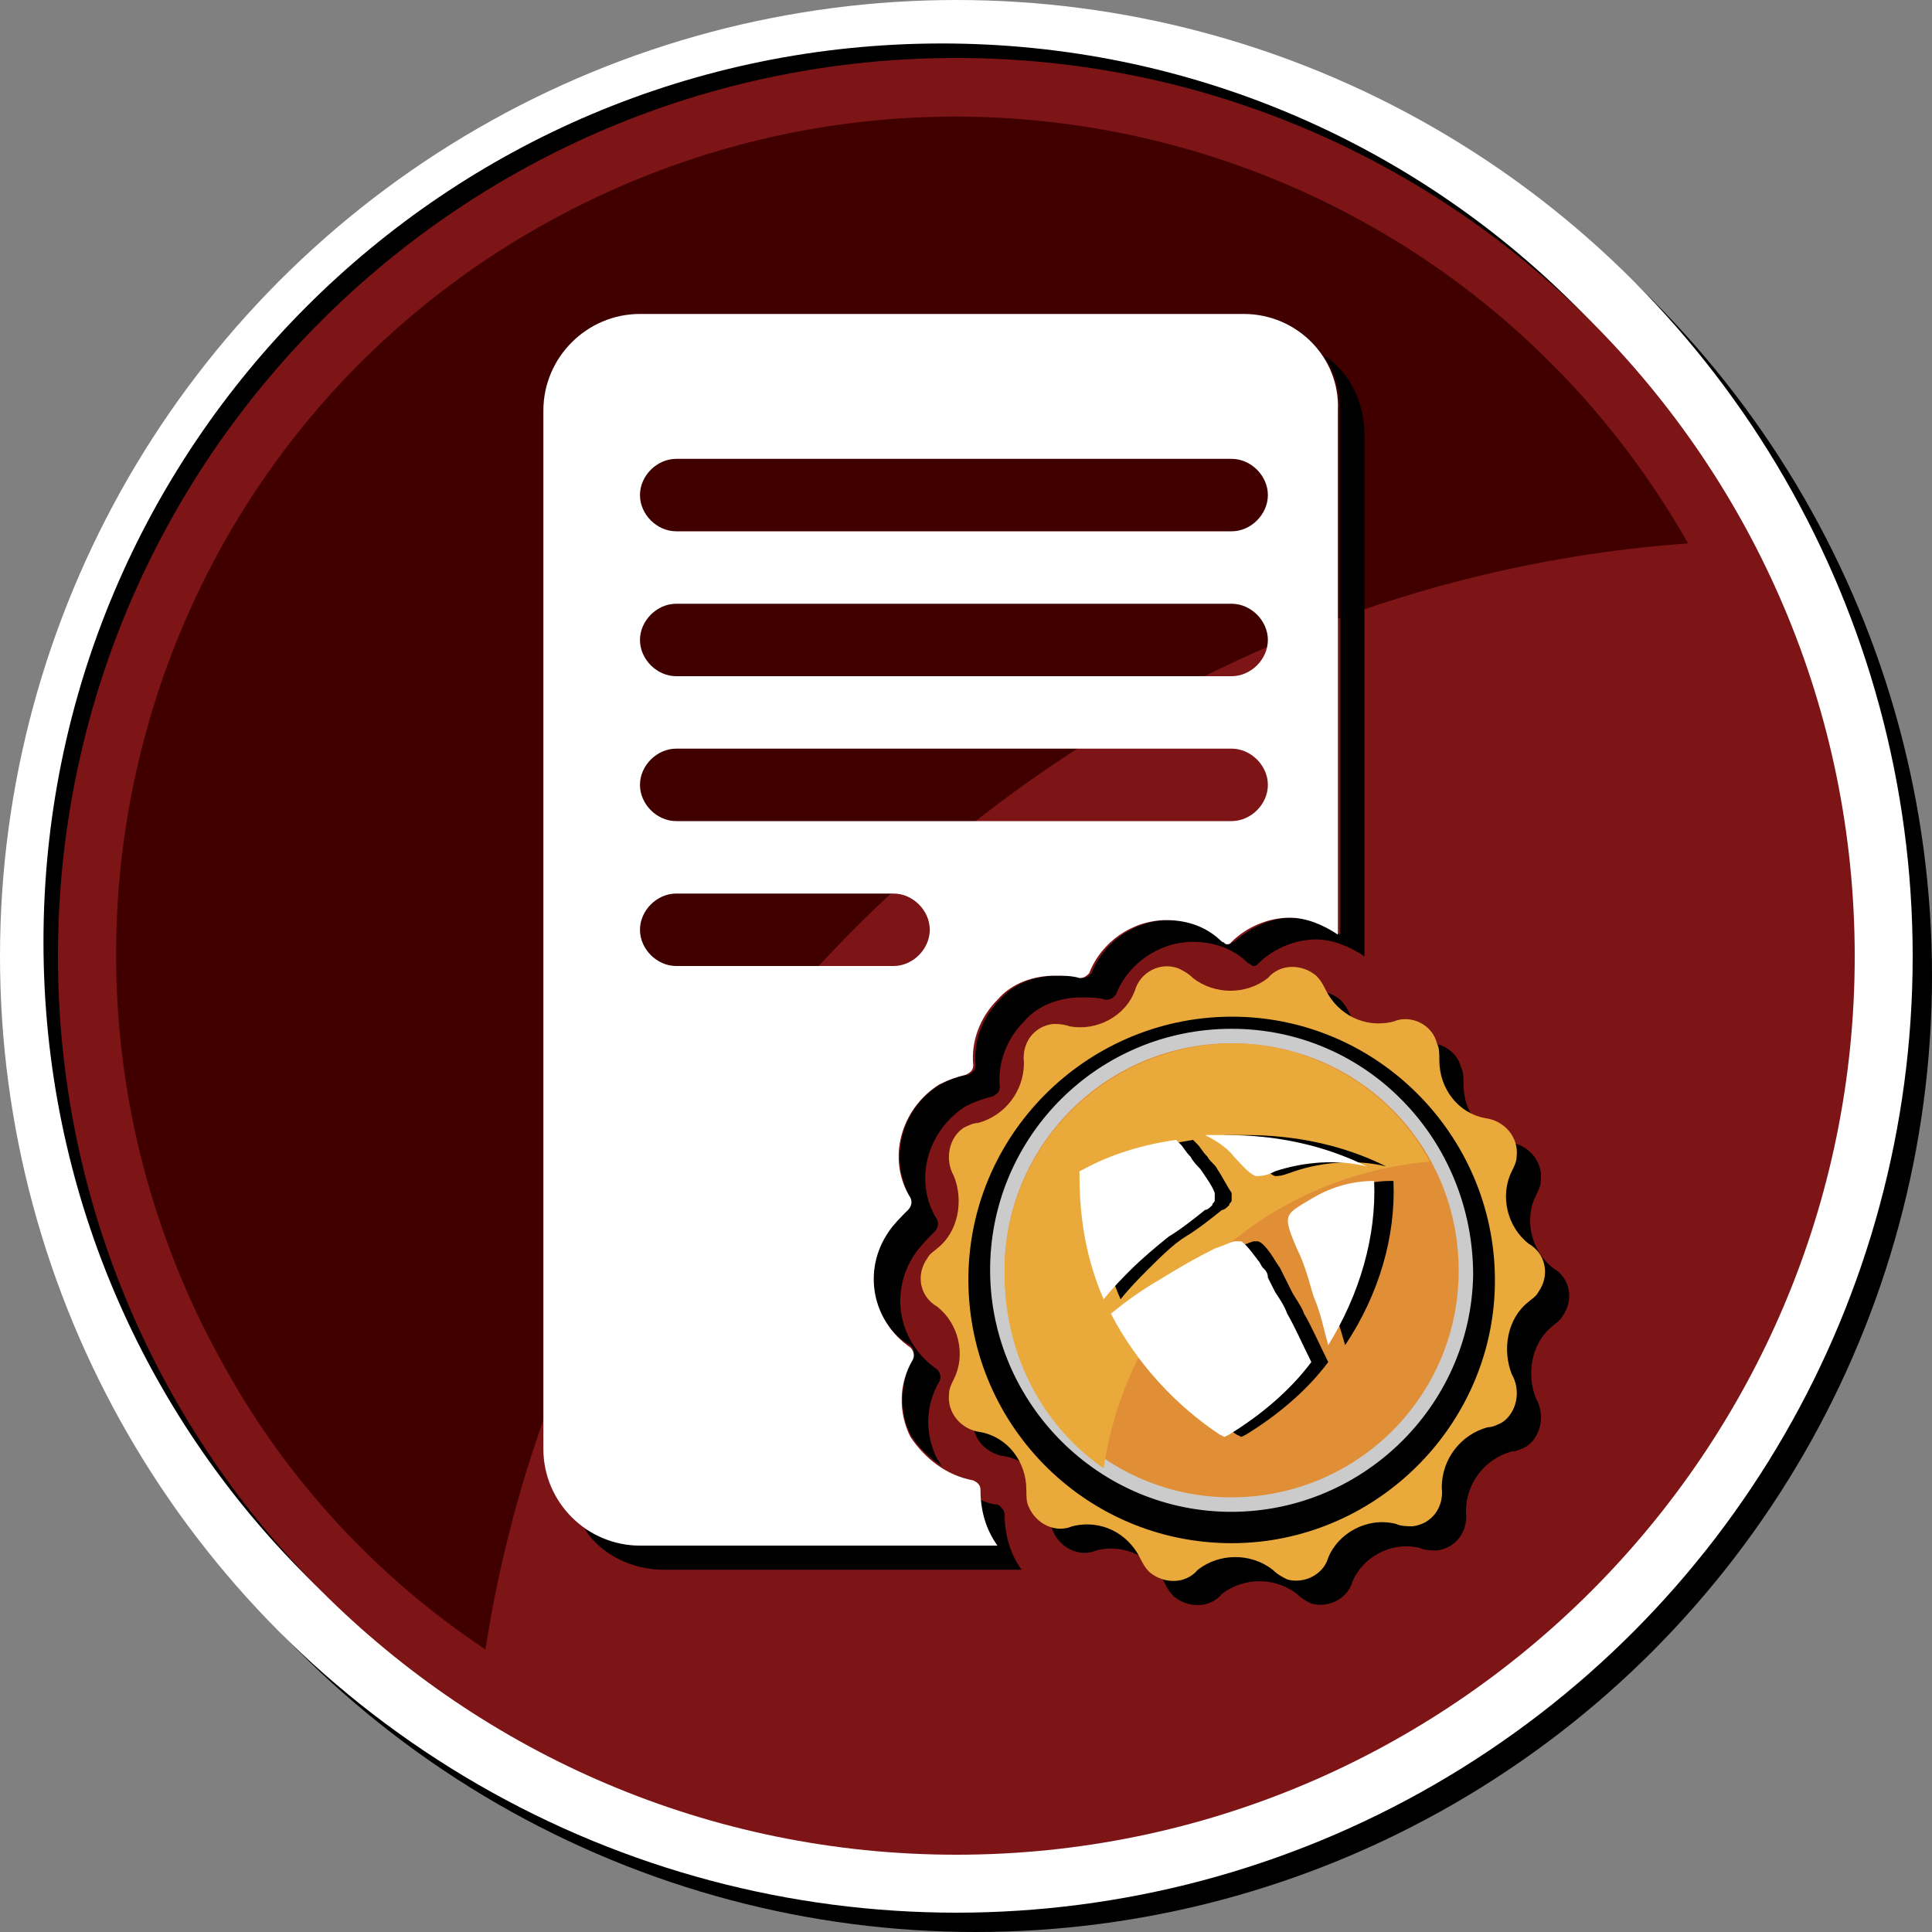 <?xml version="1.0" encoding="utf-8"?>
<!-- Generator: Adobe Illustrator 24.1.0, SVG Export Plug-In . SVG Version: 6.00 Build 0)  -->
<svg version="1.1" id="Layer_1" xmlns="http://www.w3.org/2000/svg" xmlns:xlink="http://www.w3.org/1999/xlink" x="0px" y="0px"
	 viewBox="0 0 80 80" style="enable-background:new 0 0 80 80;" xml:space="preserve">
<rect x="0" y="0" width="80" height="80" fill="#808080" stroke="none"/>
<style type="text/css">
	.st0{fill:#FFFFFF;}
	.st1{fill:#7D1416;}
	.st2{fill:#400000;}
	.st3{opacity:0.5;fill:url(#SVGID_1_);enable-background:new    ;}
	.st4{fill:#EAAA3B;}
	.st5{fill:#CBCBCB;}
	.st6{fill:#E18F36;}
	.st7{fill-rule:evenodd;clip-rule:evenodd;}
	.st8{fill-rule:evenodd;clip-rule:evenodd;fill:#FFFFFF;}
</style>
<g>
	<g id="Layer_1_1_">
		<circle cx="40.4" cy="40.4" r="39.6"/>
		<circle class="st0" cx="39.6" cy="39.6" r="39.6"/>
		<path d="M76.1,38.9c0,20.5-16.6,37.2-37.2,37.2C18.4,76.1,1.8,59.5,1.8,39S18.4,1.8,39,1.8c0,0,0,0,0,0
			C59.5,1.8,76.1,18.4,76.1,38.9z"/>
		<path class="st1" d="M76.8,39.6c0,20.5-16.7,37.2-37.2,37.2S2.4,60.1,2.4,39.6C2.4,19,19.1,2.4,39.6,2.4
			C60.1,2.4,76.8,19.1,76.8,39.6C76.8,39.6,76.8,39.6,76.8,39.6z"/>
		<path class="st2" d="M69.9,22.5C60.4,5.8,39.3-0.1,22.5,9.3S-0.1,39.9,9.3,56.6c2.6,4.7,6.3,8.7,10.8,11.7
			C23.9,43.8,44.8,24.3,69.9,22.5z"/>
		<path d="M56,65.5c-0.2,0.7-1,1.1-1.7,0.9c-0.2-0.1-0.4-0.2-0.6-0.4c-0.9-0.7-2.2-0.7-3.1,0c-0.5,0.6-1.4,0.6-2,0.1
			c-0.2-0.2-0.3-0.4-0.4-0.6c-0.5-1-1.6-1.6-2.8-1.3c-0.7,0.3-1.5-0.1-1.8-0.8c-0.1-0.2-0.1-0.4-0.1-0.7c0-1.2-0.8-2.2-1.9-2.4
			c-0.8-0.1-1.4-0.8-1.3-1.6c0-0.2,0.1-0.4,0.2-0.6c0.5-1,0.2-2.3-0.7-3c-0.7-0.4-0.9-1.3-0.4-2c0.1-0.2,0.3-0.3,0.4-0.4
			c0.9-0.7,1.1-2,0.7-3c-0.4-0.7-0.2-1.6,0.4-2c0.2-0.1,0.4-0.2,0.6-0.2c1.1-0.3,1.9-1.3,1.9-2.5c-0.1-0.8,0.4-1.5,1.2-1.6
			c0.2,0,0.4,0,0.7,0.1c1.1,0.2,2.3-0.4,2.7-1.5c0.2-0.7,1-1.2,1.8-0.9c0.2,0.1,0.4,0.2,0.6,0.4c0.9,0.7,2.2,0.7,3.1,0
			c0.5-0.6,1.4-0.6,2-0.1c0.2,0.2,0.3,0.4,0.4,0.6c0.5,1,1.6,1.6,2.8,1.3c0.7-0.3,1.6,0.1,1.8,0.9c0.1,0.2,0.1,0.4,0.1,0.7
			c0,1.2,0.8,2.2,1.9,2.4c0.8,0.1,1.4,0.8,1.3,1.6c0,0.2-0.1,0.4-0.2,0.6c-0.5,1-0.2,2.3,0.7,3c0.7,0.4,0.9,1.3,0.4,2
			c-0.1,0.2-0.3,0.3-0.4,0.4c-0.9,0.7-1.1,2-0.7,3c0.4,0.7,0.2,1.6-0.4,2c-0.2,0.1-0.4,0.2-0.6,0.2c-1.1,0.3-1.9,1.3-1.9,2.5
			c0.1,0.8-0.4,1.5-1.2,1.6c-0.2,0-0.5,0-0.7-0.1C57.6,63.8,56.4,64.5,56,65.5z"/>
		
			<linearGradient id="SVGID_1_" gradientUnits="userSpaceOnUse" x1="44.223" y1="35.883" x2="57.683" y2="22.423" gradientTransform="matrix(1 0 0 -1 0 82)">
			<stop  offset="0" style="stop-color:#E6BC5C"/>
			<stop  offset="0.11" style="stop-color:#F1D681"/>
			<stop  offset="0.21" style="stop-color:#FBEBA0"/>
			<stop  offset="0.45" style="stop-color:#986634"/>
			<stop  offset="0.67" style="stop-color:#E2A55C"/>
			<stop  offset="1" style="stop-color:#E6BC5C"/>
		</linearGradient>
		<path class="st3" d="M51,43.3c5.2-0.1,9.6,4,9.7,9.3c0.1,5.2-4,9.6-9.3,9.7c-5.2,0.1-9.6-4-9.7-9.3c0-0.1,0-0.1,0-0.2
			C41.7,47.6,45.8,43.4,51,43.3 M51,43.2c-5.3-0.1-9.7,4.1-9.8,9.4c-0.1,5.3,4.1,9.7,9.4,9.8c5.3,0.1,9.7-4.1,9.8-9.4
			c0-0.1,0-0.1,0-0.2C60.5,47.5,56.3,43.2,51,43.2C51,43.2,51,43.2,51,43.2z"/>
		<path class="st4" d="M55,64.5c-0.2,0.7-1,1.1-1.7,0.9c-0.2-0.1-0.4-0.2-0.6-0.4c-0.9-0.7-2.2-0.7-3.1,0c-0.5,0.6-1.4,0.6-2,0.1
			c-0.2-0.2-0.3-0.4-0.4-0.6c-0.5-1-1.6-1.6-2.8-1.3c-0.7,0.3-1.5-0.1-1.8-0.8c-0.1-0.2-0.1-0.4-0.1-0.7c0-1.2-0.8-2.2-1.9-2.4
			c-0.8-0.1-1.4-0.8-1.3-1.6c0-0.2,0.1-0.4,0.2-0.6c0.5-1,0.2-2.3-0.7-3c-0.7-0.4-0.9-1.3-0.4-2c0.1-0.2,0.3-0.3,0.4-0.4
			c0.9-0.7,1.1-2,0.7-3c-0.4-0.7-0.2-1.6,0.4-2c0.2-0.1,0.4-0.2,0.6-0.2c1.1-0.3,1.9-1.3,1.9-2.5c-0.1-0.8,0.4-1.5,1.2-1.6
			c0.2,0,0.4,0,0.7,0.1c1.1,0.2,2.3-0.4,2.7-1.5c0.2-0.7,1-1.2,1.8-0.9c0.2,0.1,0.4,0.2,0.6,0.4c0.9,0.7,2.2,0.7,3.1,0
			c0.5-0.6,1.4-0.6,2-0.1c0.2,0.2,0.3,0.4,0.4,0.6c0.5,1,1.6,1.6,2.8,1.3c0.7-0.3,1.6,0.1,1.8,0.9c0.1,0.2,0.1,0.4,0.1,0.7
			c0,1.2,0.8,2.2,1.9,2.4c0.8,0.1,1.4,0.8,1.3,1.6c0,0.2-0.1,0.4-0.2,0.6c-0.5,1-0.2,2.3,0.7,3c0.7,0.4,0.9,1.3,0.4,2
			c-0.1,0.2-0.3,0.3-0.4,0.4c-0.9,0.7-1.1,2-0.7,3c0.4,0.7,0.2,1.6-0.4,2c-0.2,0.1-0.4,0.2-0.6,0.2c-1.1,0.3-1.9,1.3-1.9,2.5
			c0.1,0.8-0.4,1.5-1.2,1.6c-0.2,0-0.5,0-0.7-0.1C56.6,62.8,55.4,63.5,55,64.5z"/>
		<path d="M40.1,52.8c0.1-6,5.1-10.8,11.1-10.7s10.8,5.1,10.7,11.1c-0.1,5.9-5,10.7-10.9,10.7C44.9,63.9,40,58.9,40.1,52.8
			C40.1,52.8,40.1,52.8,40.1,52.8z"/>
		<path class="st5" d="M61,52.8c-0.1,5.5-4.7,9.9-10.2,9.8s-9.9-4.7-9.8-10.2c0.1-5.4,4.5-9.8,10-9.8C56.6,42.6,61,47.2,61,52.8
			C61,52.8,61,52.8,61,52.8z"/>
		<path class="st6" d="M60.4,52.8C60.3,58,56,62.1,50.8,62s-9.3-4.4-9.2-9.6c0.1-5.1,4.3-9.2,9.4-9.2C56.3,43.2,60.5,47.5,60.4,52.8
			C60.4,52.8,60.4,52.8,60.4,52.8z"/>
		<path class="st4" d="M59.2,48.1c-1.6-3-4.8-4.9-8.2-4.9c-5.3,0.1-9.5,4.4-9.4,9.6c0,3.2,1.5,6.2,4.1,8
			C46.7,53.9,52.3,48.7,59.2,48.1z"/>
		<path class="st7" d="M53.6,48.5c1.2-0.4,2.6-0.5,3.8-0.2c-1.8-0.9-3.8-1.3-5.8-1.3c-0.3,0-0.6,0-0.9,0c0.4,0.2,0.8,0.5,1.2,0.9
			c0.2,0.2,0.6,0.7,0.9,0.8C53.1,48.7,53.3,48.6,53.6,48.5"/>
		<path class="st7" d="M55.7,55.7c-0.2-0.7-0.4-1.3-0.6-2c-0.1-0.3-0.2-0.7-0.3-1s-0.2-0.6-0.4-1c-0.6-1.4-0.5-1.4,0.5-2
			c0.8-0.5,1.7-0.8,2.7-0.8h0.1C57.8,51.2,57.1,53.6,55.7,55.7"/>
		<path class="st7" d="M46.8,54.4c0.7-0.5,1.5-1.1,2-1.4c0.8-0.5,1.5-0.9,2.3-1.3c0.3-0.1,0.5-0.2,0.8-0.3c0.1,0,0.2,0,0.2,0
			c0.3,0.1,0.7,0.8,0.7,0.8l0,0l0.2,0.3l0.2,0.4c0.1,0.2,0.2,0.4,0.3,0.6s0.4,0.6,0.5,0.9c0.3,0.5,0.6,1.2,1,2
			c-0.9,1.2-2.1,2.2-3.4,3l-0.2,0.1l-0.2-0.1C49.4,58.2,47.8,56.5,46.8,54.4"/>
		<path class="st7" d="M49.4,47.2c0.1,0.1,0.1,0.1,0.2,0.2c0.1,0.1,0.2,0.3,0.4,0.5c0.1,0.2,0.3,0.3,0.4,0.5c0.2,0.3,0.4,0.7,0.6,1
			c0,0.1,0,0.2,0,0.3c0,0.1-0.1,0.1-0.1,0.2c-0.1,0.1-0.2,0.2-0.3,0.2c-0.5,0.4-1,0.8-1.5,1.1s-1.1,0.9-1.6,1.4
			c-0.3,0.3-0.7,0.7-1.1,1.2c-0.7-1.6-1-3.3-1-5.1v-0.2l0.2-0.1C46.8,47.8,48.1,47.4,49.4,47.2"/>
		<path class="st8" d="M52.8,48.5c1.2-0.4,2.6-0.5,3.8-0.2c-1.8-0.9-3.8-1.3-5.8-1.3c-0.3,0-0.6,0-0.9,0c0.4,0.2,0.9,0.5,1.2,0.9
			c0.2,0.2,0.6,0.7,0.9,0.8C52.4,48.7,52.6,48.6,52.8,48.5"/>
		<path class="st8" d="M55,55.7c-0.2-0.7-0.3-1.3-0.6-2c-0.1-0.3-0.2-0.7-0.3-1s-0.2-0.6-0.4-1c-0.6-1.4-0.5-1.4,0.5-2
			c0.8-0.5,1.7-0.8,2.7-0.8h0C57,51.2,56.3,53.6,55,55.7"/>
		<path class="st8" d="M46,54.4c0.6-0.5,1.3-1,2-1.4c0.8-0.5,1.5-0.9,2.3-1.3c0.3-0.1,0.5-0.2,0.8-0.3c0.1,0,0.2,0,0.3,0
			c0.2,0.1,0.7,0.8,0.7,0.8l0,0c0.1,0.1,0.1,0.2,0.2,0.3c0.1,0.1,0.2,0.2,0.2,0.4l0.3,0.6c0.2,0.3,0.4,0.6,0.5,0.9
			c0.3,0.5,0.6,1.2,1,2c-0.9,1.2-2.1,2.2-3.4,3l-0.2,0.1l-0.2-0.1C48.7,58.2,47.1,56.5,46,54.4"/>
		<path class="st8" d="M48.7,47.2c0.1,0.1,0.1,0.1,0.2,0.2c0.1,0.1,0.2,0.3,0.4,0.5c0.1,0.2,0.3,0.4,0.4,0.5c0.2,0.3,0.5,0.7,0.6,1
			c0,0.1,0,0.2,0,0.3c0,0.1-0.1,0.1-0.1,0.2c-0.1,0.1-0.2,0.2-0.3,0.2c-0.5,0.4-1,0.8-1.5,1.1c-0.5,0.4-1.1,0.9-1.6,1.4
			c-0.3,0.3-0.7,0.7-1.1,1.2c-0.7-1.6-1-3.3-1-5.1v-0.2l0.2-0.1C46,47.8,47.3,47.4,48.7,47.2"/>
		<path class="st7" d="M41.3,62.3c-0.2,0-0.5-0.1-0.7-0.2c0,0.7,0.3,1.3,0.7,1.9H26.5c-0.8,0-1.6-0.3-2.3-0.7c0.7,1.1,2,1.7,3.3,1.7
			h14.8c-0.5-0.7-0.7-1.5-0.7-2.3C41.6,62.6,41.5,62.4,41.3,62.3z"/>
		<path class="st7" d="M54.8,14.7c0.5,0.7,0.7,1.5,0.7,2.3v21.7c-0.6-0.4-1.3-0.7-2-0.7c-0.9,0-1.7,0.4-2.4,1
			c-0.1,0-0.1,0.1-0.2,0.1c-0.1,0-0.1,0-0.2-0.1c-0.6-0.6-1.5-0.9-2.3-0.9c-1.4,0-2.7,0.9-3.2,2.2c-0.1,0.1-0.2,0.2-0.4,0.2l0,0
			c-0.3-0.1-0.7-0.1-1-0.1c-0.9,0-1.8,0.3-2.4,1c-0.7,0.7-1.1,1.7-1,2.7c0,0.2-0.1,0.3-0.3,0.4c-1.9,0.3-3.1,2.1-2.8,4
			c0.1,0.4,0.2,0.8,0.4,1.1c0.1,0.2,0,0.4-0.1,0.5c-1.5,1.1-1.9,3.3-0.8,4.8c0.2,0.3,0.5,0.6,0.9,0.8c0.1,0.1,0.2,0.3,0.1,0.5
			c-0.5,1-0.6,2.2-0.1,3.2c0.3,0.5,0.8,1,1.3,1.3c-0.1-0.1-0.1-0.2-0.2-0.3c-0.5-1-0.5-2.2,0.1-3.2c0.1-0.2,0-0.4-0.1-0.5
			c-1.6-1.1-2-3.2-0.9-4.8c0.2-0.3,0.5-0.6,0.8-0.9c0.1-0.1,0.2-0.3,0.1-0.5c-1-1.6-0.4-3.7,1.2-4.7c0.4-0.2,0.7-0.3,1.1-0.4
			c0.2-0.1,0.3-0.2,0.3-0.4c-0.1-1,0.3-2,1-2.7c0.6-0.7,1.5-1,2.4-1c0.3,0,0.7,0,1,0.1l0,0c0.2,0,0.3-0.1,0.4-0.2
			c0.5-1.3,1.8-2.2,3.2-2.2c0.9,0,1.7,0.3,2.3,0.9c0.1,0,0.1,0.1,0.2,0.1c0.1,0,0.1,0,0.2-0.1c0.6-0.6,1.5-1,2.4-1
			c0.7,0,1.4,0.3,2,0.7V18C56.5,16.7,55.9,15.4,54.8,14.7z"/>
		<path class="st8" d="M51.5,13h-25c-2.2,0-4,1.8-4,4v43c0,2.2,1.8,4,4,4h14.8c-0.5-0.7-0.7-1.5-0.7-2.3c0-0.2-0.1-0.3-0.3-0.4
			c-1.1-0.2-2-0.9-2.6-1.8c-0.5-1-0.5-2.2,0.1-3.2c0.1-0.2,0-0.4-0.1-0.5c-1.6-1.1-2-3.2-0.9-4.8c0.2-0.3,0.5-0.6,0.8-0.9
			c0.1-0.1,0.2-0.3,0.1-0.5c-1-1.6-0.4-3.7,1.2-4.7c0.4-0.2,0.7-0.3,1.1-0.4c0.2-0.1,0.3-0.2,0.3-0.4c-0.1-1,0.3-2,1-2.7
			c0.6-0.7,1.5-1,2.4-1c0.3,0,0.7,0,1,0.1l0,0c0.2,0,0.3-0.1,0.4-0.2c0.5-1.3,1.8-2.2,3.2-2.2c0.9,0,1.7,0.3,2.3,0.9
			c0.1,0,0.1,0.1,0.2,0.1c0.1,0,0.1,0,0.2-0.1c0.6-0.6,1.5-1,2.4-1c0.7,0,1.4,0.3,2,0.7V17C55.5,14.8,53.7,13,51.5,13
			C51.5,13,51.5,13,51.5,13z M37,40h-9c-0.8,0-1.5-0.7-1.5-1.5S27.2,37,28,37h9c0.8,0,1.5,0.7,1.5,1.5S37.8,40,37,40z M51,34H28
			c-0.8,0-1.5-0.7-1.5-1.5S27.2,31,28,31h23c0.8,0,1.5,0.7,1.5,1.5S51.8,34,51,34z M51,28H28c-0.8,0-1.5-0.7-1.5-1.5S27.2,25,28,25
			h23c0.8,0,1.5,0.7,1.5,1.5S51.8,28,51,28z M51,22H28c-0.8,0-1.5-0.7-1.5-1.5S27.2,19,28,19h23c0.8,0,1.5,0.7,1.5,1.5
			S51.8,22,51,22z"/>
	</g>
</g>
</svg>
